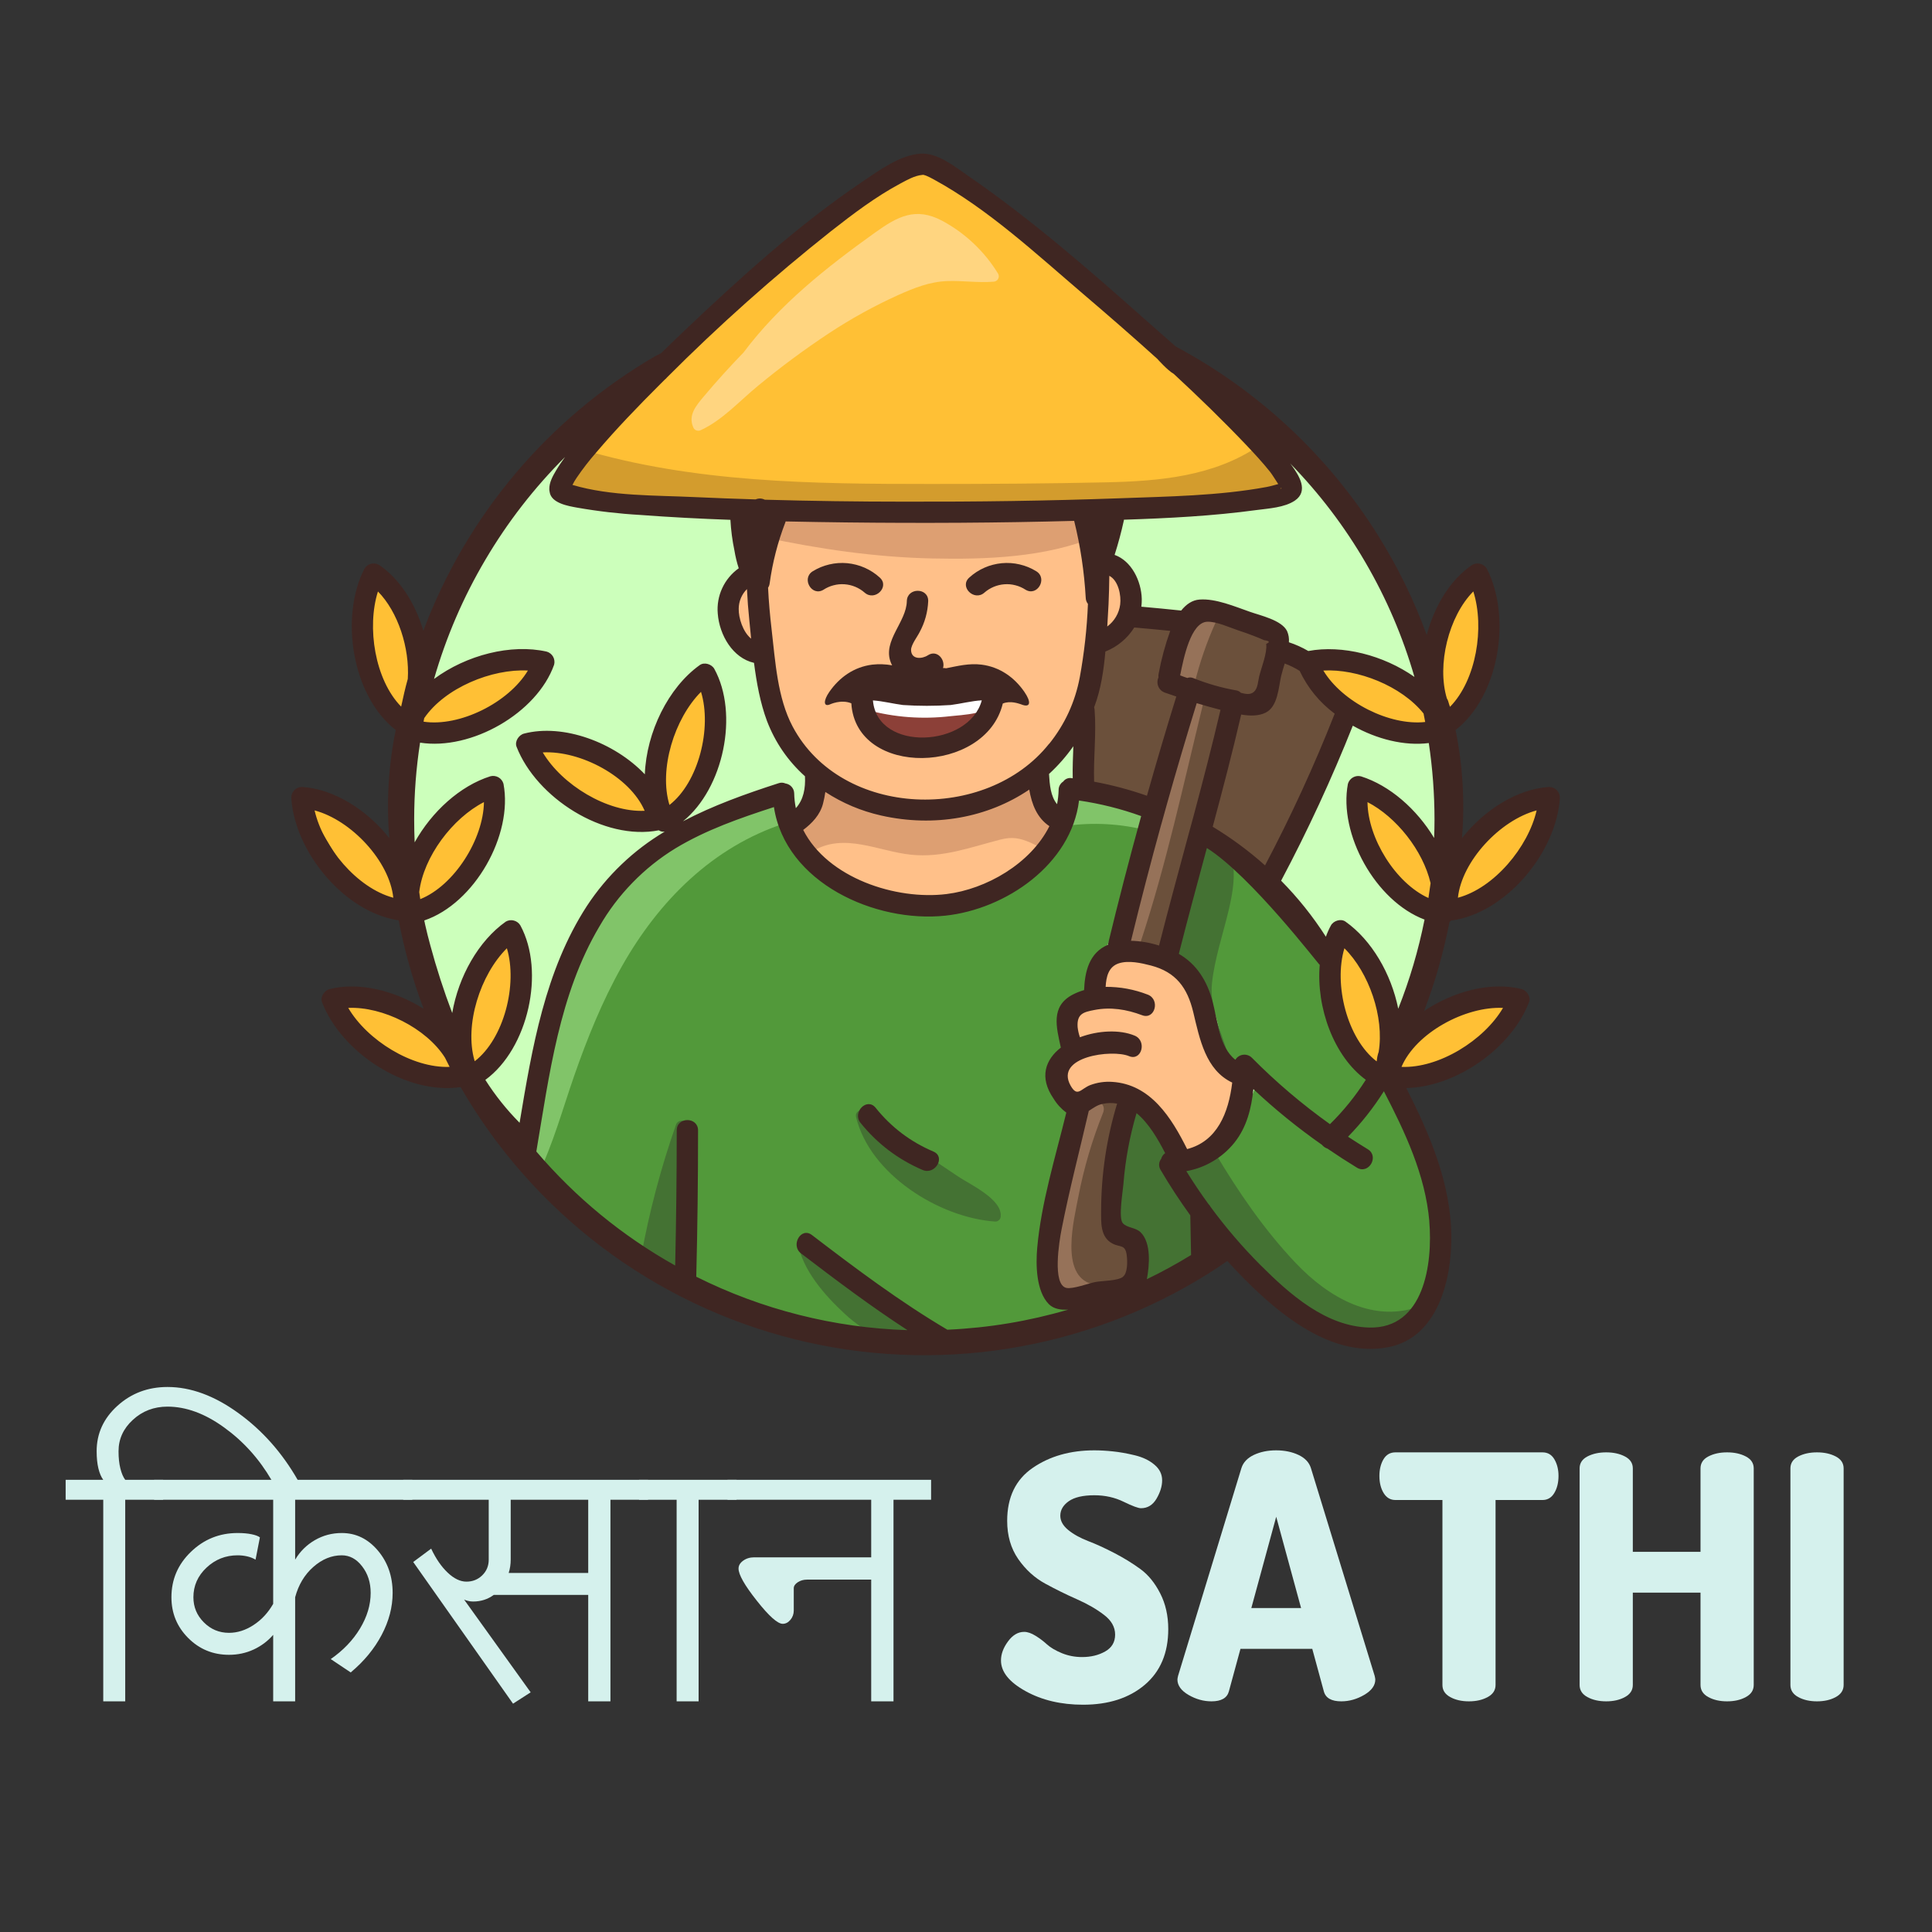 <svg xmlns="http://www.w3.org/2000/svg" xmlns:xlink="http://www.w3.org/1999/xlink" width="500" zoomAndPan="magnify" viewBox="0 0 375 375" height="500" preserveAspectRatio="xMidYMid meet" version="1.0"><rect x="0" y="0" width="375" height="375" fill="#333333" stroke="none"/><defs><g/><clipPath id="6fbcdfe3f8"><path d="M 56.434 29.621 L 302.891 29.621 L 302.891 264 L 56.434 264 Z M 56.434 29.621 " clip-rule="nonzero"/></clipPath></defs><path fill="#ccffbb" d="M 113.738 84.816 C 108.359 88.535 103.574 92.906 99.383 97.926 C 95.191 102.945 91.742 108.438 89.043 114.398 C 84.801 123.801 82.641 134.02 80.965 144.18 C 78.953 156.43 77.605 169.047 80.176 181.191 C 82.105 190.332 86.203 198.887 90.887 206.961 C 95.492 214.875 101.094 222.762 109.34 226.723 C 117.445 230.617 126.895 230.145 135.844 229.262 C 160.023 226.883 184.145 222.105 208.391 223.523 C 213.773 223.84 219.156 224.465 224.535 224.254 C 228.711 223.996 232.859 223.496 236.973 222.742 C 242.848 221.801 248.977 220.762 253.777 217.242 C 256.02 215.598 257.863 213.484 259.688 211.395 C 267.449 202.508 275.465 193.133 278.172 181.645 C 279.332 176.734 279.457 171.648 279.578 166.602 C 279.859 154.906 280.105 142.957 276.594 131.801 C 274.027 123.645 269.871 109.086 265.121 101.977 C 259.992 94.324 253.293 91.199 246.281 85.164 C 232.984 73.77 216.074 71.328 198.598 70.391 C 181.117 69.457 163.691 72.477 146.527 75.902 " fill-opacity="1" fill-rule="nonzero"/><path fill="#ccffbb" d="M 214.934 121.352 C 214.934 121.711 214.883 122.078 214.863 122.441 L 214.84 122.441 Z M 214.934 121.352 " fill-opacity="1" fill-rule="nonzero"/><path fill="#ffc089" d="M 212.004 101.668 C 211.969 101.215 210.883 99.789 210.422 99.633 C 204.23 97.543 197.492 98.184 190.988 98.844 C 184.656 99.484 162.309 100.18 160.508 99.898 C 157.27 99.395 154.133 99.465 150.891 98.957 L 149.035 98.957 C 148.867 103.109 148.703 107.262 148.535 111.414 C 148.434 113.777 148.336 116.145 148.43 118.512 C 148.727 126.562 148.238 134.641 151.77 141.891 C 153 144.406 156.258 147.219 158.414 149.004 C 159.738 150.105 166.273 154.035 167.938 154.848 C 169.832 155.793 172.746 155.551 174.816 155.977 C 175.195 156.102 175.559 156.07 175.91 155.883 C 176.027 155.801 179.34 156.582 180.969 156.508 C 187.07 156.242 192.824 154.684 198.23 151.832 C 199.918 150.984 201.449 149.91 202.816 148.609 C 204.391 147.027 209.883 136.004 210.93 132.238 C 213.672 122.355 212.828 111.887 212.004 101.668 Z M 191.449 139.445 C 190.215 141.457 187.973 142.605 185.758 143.41 C 182.77 144.5 179.688 145.141 176.516 145.336 C 176.551 145.773 175.418 145.172 175.039 144.969 C 171.77 143.246 168.676 142.145 167.223 138.746 C 166.418 136.859 166.57 134.219 168.391 133.293 C 169.16 132.965 169.965 132.824 170.801 132.871 L 186.652 132.539 C 187.949 132.508 189.32 132.504 190.434 133.168 C 192.457 134.379 192.688 137.438 191.449 139.445 Z M 191.449 139.445 " fill-opacity="1" fill-rule="nonzero"/><path fill="#ffc089" d="M 205.043 158.18 C 203.48 155.832 201.965 154.379 201.527 151.414 C 201.398 150.605 200.305 150.469 199.797 150.957 C 195.16 155.395 186.324 156.363 180.223 156.391 C 173.449 156.402 167.012 154.93 160.918 151.973 C 160.941 150.785 159.105 150.324 158.906 151.582 C 158.523 154.066 157.531 156.273 155.926 158.207 C 155.191 159.137 154.383 159.953 154.262 161.195 C 154.012 163.766 157.027 166.523 158.656 168.152 C 163.891 173.383 172.957 174.91 180.059 175.227 C 187.398 175.555 194.75 173.441 199.836 167.926 C 201.012 166.652 202.043 165.254 203.09 163.875 C 203.938 162.758 205.602 161.266 205.602 159.723 C 205.598 159.141 205.414 158.629 205.043 158.18 Z M 205.043 158.18 " fill-opacity="1" fill-rule="nonzero"/><path fill="#52993a" d="M 150.402 155.191 C 145.809 157.207 140.734 158.312 136.141 160.344 C 133.012 161.723 130.348 164.059 127.555 166.035 C 122.848 169.359 118.117 173.008 115.223 177.988 C 107.945 190.523 104.199 205.953 103.418 220.43 C 103.352 221.586 102.914 222.773 103.246 223.875 C 104.176 226.488 105.75 228.621 107.973 230.273 C 111.395 232.875 115.191 236.523 118.527 239.23 C 120.633 241.02 122.867 242.629 125.23 244.062 C 140.035 252.562 156.5 259.82 173.531 260.875 C 185.805 261.637 197.938 258.391 209.809 255.172 C 207.355 253.863 204.711 252.34 203.754 249.734 C 203.348 248.383 203.207 247.008 203.336 245.602 C 203.625 237.098 204.945 228.754 207.301 220.574 C 207.977 218.215 208.738 215.652 207.828 213.371 C 207.195 211.777 205.793 210.508 205.473 208.844 C 204.969 206.227 207.234 203.812 207.266 201.145 C 207.266 199.133 206.059 197.012 207.043 195.266 C 207.773 193.965 209.414 193.527 210.508 192.512 C 211.23 191.742 211.781 190.859 212.156 189.871 C 216.754 179.617 221.199 168.863 222.559 157.707 C 219.133 156.41 214.289 155.066 210.773 154.066 C 210.305 153.871 209.836 153.871 209.367 154.066 C 208.926 154.41 208.68 154.855 208.625 155.41 C 206.082 165.648 196.195 171.293 186.445 175.297 C 182.816 176.805 171.43 175.645 169.574 174.367 C 165.762 171.738 161.34 170.109 157.516 167.504 C 153.691 164.898 150.344 160.852 150.441 156.219 " fill-opacity="1" fill-rule="nonzero"/><path fill="#52993a" d="M 233.738 162.504 C 231.453 168.316 229.547 174.246 228.02 180.301 C 227.707 181.531 227.418 182.816 227.668 184.051 C 228.172 186.531 230.621 188.02 232.32 189.891 C 235.07 192.91 235.938 197.156 237.031 201.105 C 237.441 202.586 237.918 204.125 238.945 205.234 C 239.734 206.023 240.617 206.676 241.602 207.199 C 247.809 210.941 253.516 215.332 258.734 220.363 C 261.199 217.551 263.32 214.496 265.09 211.203 C 265.551 210.492 265.793 209.719 265.816 208.871 C 265.75 207.73 264.887 206.816 264.133 205.953 C 262.363 203.93 260.961 201.68 259.918 199.203 C 258.875 196.727 258.25 194.145 258.039 191.465 C 257.91 189.727 257.957 187.945 257.391 186.289 C 256.809 184.824 255.988 183.504 254.941 182.328 C 248.918 174.859 241.918 168.461 233.934 163.141 " fill-opacity="1" fill-rule="nonzero"/><path fill="#ffc089" d="M 239.07 207.219 C 236.902 204.957 235.297 202.992 234.371 200.234 C 235.059 193 230.16 185.473 222.641 184.406 C 219.629 183.984 216.074 184.809 214.098 187.27 C 212.688 189.035 212.949 191.73 211.43 193.273 C 210.301 194.426 208.598 194.898 207.793 196.395 C 207.094 197.699 207.332 198.91 207.621 200.297 C 207.941 201.805 208.16 202.367 207.684 203.867 C 207.414 204.711 207.035 205.465 206.762 206.293 C 206.449 207.047 206.258 207.836 206.188 208.652 C 206.133 212.711 209.57 212.629 212.586 212.172 C 214.121 211.926 215.652 211.953 217.176 212.262 C 218.703 212.566 220.125 213.133 221.445 213.953 C 224.039 215.57 225.219 218.055 226.973 220.41 C 228.727 222.762 231.438 224.434 234.434 222.984 C 237.918 221.273 240.715 215.891 240.965 212.152 C 241.039 211.23 240.91 210.336 240.578 209.469 C 240.246 208.605 239.742 207.855 239.07 207.219 Z M 239.07 207.219 " fill-opacity="1" fill-rule="nonzero"/><path fill="#6b503b" d="M 211.824 214.621 C 209.777 216.297 209.578 219.277 209.062 221.867 C 208.211 226.176 206.105 230.113 204.5 234.203 C 202.898 238.293 201.789 242.836 203.02 247.051 C 203.621 249.113 204.93 251.137 206.949 251.867 C 208 252.188 209.074 252.305 210.168 252.223 C 212.828 252.164 215.59 251.891 217.844 250.484 C 220.094 249.074 221.641 246.211 220.762 243.703 C 219.949 241.367 217.414 240.062 216.238 237.887 C 215.141 235.848 215.391 233.359 215.762 231.09 C 216.559 226.176 217.777 221.375 219.418 216.676 C 219.656 215.98 219.918 215.223 219.672 214.527 C 219.309 213.457 218.016 213.07 216.895 212.934 C 215.219 212.723 213.543 212.723 211.867 212.934 " fill-opacity="1" fill-rule="nonzero"/><path fill="#6b503b" d="M 226.184 185.34 C 231.363 171.18 235.508 156.727 238.613 141.973 C 238.867 140.75 239.117 139.457 238.688 138.285 C 237.961 136.273 235.629 135.426 233.574 134.832 C 233.016 134.594 232.449 134.578 231.879 134.789 C 231.516 135.023 231.242 135.336 231.059 135.727 C 226.828 143.074 224.746 151.43 222.719 159.664 L 218.516 176.727 C 217.973 178.93 217.652 181.758 219.523 183.008 C 221.156 184.102 223.605 183.285 225.137 184.52 " fill-opacity="1" fill-rule="nonzero"/><path fill="#6b503b" d="M 232.395 120.934 L 229.16 127.887 C 228.824 128.609 227.148 131.305 227.613 131.945 C 227.789 132.188 229.77 132.891 230.023 133.043 C 233.488 135.008 236.785 134.324 240.539 135.645 C 242.086 136.18 244.102 136.539 245.102 135.242 C 245.414 134.762 245.617 134.242 245.715 133.676 C 246.363 130.992 246.996 128.301 247.613 125.602 C 247.824 124.984 247.836 124.359 247.648 123.734 C 247.395 123.258 247.035 122.879 246.574 122.602 C 244.723 121.301 242.719 120.301 240.562 119.605 C 238.41 118.914 236.203 118.555 233.938 118.527 " fill-opacity="1" fill-rule="nonzero"/><path fill="#ffc035" d="M 100.543 128.062 C 95.562 128.062 90.438 131.004 85.898 132.781 C 84.32 133.398 82.285 133.891 80.816 134.898 C 81.148 130.746 81.215 126.57 80.391 122.48 C 79.609 118.633 77.938 113.281 73.801 111.918 C 73.668 111.883 73.535 111.871 73.398 111.887 C 73.262 111.906 73.137 111.949 73.016 112.016 C 72.898 112.086 72.797 112.172 72.711 112.281 C 72.629 112.391 72.566 112.508 72.531 112.641 C 71.184 120.977 69.941 131.016 76.445 137.66 C 77.027 138.25 77.652 138.789 78.324 139.27 C 78.324 139.344 78.324 139.418 78.324 139.488 C 78.219 140.449 79.285 140.703 79.93 140.266 C 81.195 140.93 82.531 141.41 83.934 141.707 C 85.332 142.004 86.746 142.109 88.176 142.02 C 89.605 141.934 90.996 141.652 92.348 141.184 C 93.703 140.715 94.965 140.074 96.145 139.262 C 97.812 138.078 99.391 136.785 100.875 135.375 C 102.02 134.328 104.285 132.594 104.684 130.949 C 105.285 128.488 102.43 128.055 100.543 128.062 Z M 100.543 128.062 " fill-opacity="1" fill-rule="nonzero"/><path fill="#ffc035" d="M 96.238 155.797 C 95.863 151.27 90.93 154.895 89.047 156.301 C 84.746 159.555 81.441 163.625 79.141 168.504 C 77.906 167.449 76.512 166.68 75.301 165.52 C 73.793 164.062 72.758 162.176 71.16 160.758 C 68.242 158.168 64.496 156.758 60.906 155.395 C 60.051 155.066 59.273 156.188 59.734 156.902 C 64.379 164.223 69.41 176.344 79.633 176.316 C 79.859 176.328 80.062 176.262 80.246 176.121 C 80.426 175.984 80.543 175.801 80.59 175.578 C 88.844 173.203 96.98 164.863 96.238 155.797 Z M 96.238 155.797 " fill-opacity="1" fill-rule="nonzero"/><path fill="#ffc035" d="M 97.578 181.992 C 96.527 182.602 95.414 184.59 94.773 185.543 C 93.488 187.461 92.375 189.473 91.438 191.582 C 89.961 194.926 88.957 198.41 88.422 202.027 C 85.824 199.449 82.891 197.352 79.609 195.734 C 76.332 194.117 72.883 193.062 69.258 192.574 C 69.09 192.555 68.926 192.57 68.766 192.625 C 68.602 192.68 68.461 192.762 68.336 192.879 C 68.211 192.992 68.117 193.129 68.051 193.285 C 67.984 193.441 67.953 193.605 67.957 193.773 C 67.223 193.188 65.867 193.723 66.293 194.781 C 69.309 202.098 75.637 207.414 83.586 208.418 C 87.027 208.867 91.754 208.742 94.711 206.668 C 97.672 204.598 99.32 200.371 100.359 197.109 C 101.055 194.918 103.629 178.484 97.578 181.992 Z M 97.578 181.992 " fill-opacity="1" fill-rule="nonzero"/><path fill="#ffc035" d="M 137.477 131.887 C 137.328 131.645 137.117 131.484 136.844 131.414 C 136.57 131.344 136.309 131.375 136.062 131.512 C 133.207 133.32 131.945 136.18 131.086 139.359 C 129.801 144.148 128.75 149.023 127.625 153.863 C 124.477 151.461 122.211 147.887 118.469 146.32 C 114.043 144.473 108.246 144.703 103.547 144.195 C 102.594 144.094 102.27 145.363 102.812 145.965 C 106.418 149.941 109.805 154.645 114.91 156.738 C 119.578 158.652 124.703 158.473 129.574 157.527 C 129.75 157.527 129.918 157.484 130.074 157.398 C 134.457 154.988 137.109 150.789 138.281 146.008 C 139.348 141.711 140.352 135.668 137.477 131.887 Z M 137.477 131.887 " fill-opacity="1" fill-rule="nonzero"/><path fill="#ffc035" d="M 293.016 195.34 C 291.051 192 284.953 194.332 282.395 195.277 C 278.148 196.824 274.328 199.086 270.93 202.062 C 270.898 199.988 270.633 197.945 270.141 195.934 C 269.648 193.922 268.941 191.988 268.016 190.133 C 267.09 188.281 265.969 186.555 264.656 184.953 C 263.344 183.352 261.867 181.914 260.23 180.645 C 259.703 180.238 258.617 180.23 258.496 181.102 C 257.086 191.352 259.453 202.031 268.457 208.086 C 268.66 208.238 268.883 208.293 269.129 208.25 C 269.379 208.211 269.57 208.086 269.715 207.883 C 269.914 208.176 270.188 208.301 270.539 208.258 C 276.211 207.898 281.52 206.324 286.473 203.535 C 288.75 202.246 295.129 198.945 293.016 195.34 Z M 293.016 195.34 " fill-opacity="1" fill-rule="nonzero"/><path fill="#ffc035" d="M 301.582 156.176 C 301.574 155.891 301.469 155.648 301.27 155.449 C 301.07 155.25 300.828 155.145 300.547 155.137 C 296.438 154.633 291.398 159.359 288.344 161.633 C 284.957 164.074 282.02 166.973 279.527 170.324 C 277.477 165.59 274.59 161.43 270.871 157.855 C 269.008 156.078 262.828 150.133 261.922 155.691 C 261.098 160.754 264.547 166.367 267.449 170.156 C 270.836 174.582 275.027 177.418 280.68 175.977 C 280.945 176.227 281.254 176.305 281.605 176.211 C 286.707 175.035 291.73 173.645 295.418 169.672 C 298.762 166.102 301.812 161.238 301.582 156.176 Z M 301.582 156.176 " fill-opacity="1" fill-rule="nonzero"/><path fill="#ffc035" d="M 288.152 115.742 C 285.805 111.32 282.348 116.133 281.016 118.723 C 279.875 120.957 279.176 123.324 278.926 125.824 C 278.613 128.906 279.297 131.965 278.852 135 C 277.223 133.781 275.492 132.73 273.66 131.848 C 271.828 130.965 269.926 130.27 267.957 129.758 C 265.992 129.246 263.992 128.93 261.961 128.805 C 259.934 128.684 257.91 128.762 255.895 129.031 C 255.223 129.121 254.469 129.883 255 130.594 C 256.27 132.293 257.715 133.824 259.348 135.184 C 260.977 136.543 262.742 137.691 264.645 138.633 C 266.547 139.574 268.531 140.277 270.602 140.746 C 272.668 141.215 274.766 141.434 276.887 141.402 C 277.23 141.66 277.59 141.684 277.965 141.48 L 278.219 141.348 L 278.445 141.348 C 278.863 141.332 279.156 141.129 279.324 140.746 C 281.23 139.633 282.918 138.254 284.387 136.602 C 285.855 134.953 287.031 133.117 287.918 131.09 C 289.82 126.645 290.5 120.168 288.152 115.742 Z M 288.152 115.742 " fill-opacity="1" fill-rule="nonzero"/><path fill="#ffc035" d="M 249.23 94.031 C 244.207 83.387 235.352 75.594 226.523 68.117 C 221.742 64.094 217.078 59.965 212.582 55.602 C 208.082 51.238 202.984 47.688 197.656 44.25 L 188.707 38.492 C 185.973 36.73 182.883 33.93 179.742 33.008 C 177.707 32.414 175.969 33.449 174.215 34.406 C 171.277 36.02 168.402 37.758 165.59 39.574 C 154.676 46.598 144.793 54.863 135.941 64.359 C 130.789 69.895 126.484 76.516 120.551 81.266 C 116.707 84.336 112.008 86.832 110.277 91.582 C 109.688 91.48 109.07 91.797 109.172 92.547 C 109.707 96.613 116.562 96.574 119.609 97.035 C 125.234 97.793 130.883 98.137 136.559 98.07 C 149.121 98.07 161.629 97.367 174.215 98.207 C 186.797 99.047 199.391 100.574 212.035 100.531 C 217.723 100.547 223.383 100.152 229.016 99.34 C 235.422 98.383 241.805 95.648 248.293 95.594 C 248.699 95.602 249.004 95.434 249.215 95.086 C 249.426 94.738 249.43 94.387 249.23 94.031 Z M 249.23 94.031 " fill-opacity="1" fill-rule="nonzero"/><path fill="#6b503b" d="M 231.176 121.918 C 228.781 120.828 226.289 120.047 223.699 119.578 C 221.109 119.105 218.504 118.965 215.879 119.148 C 215.203 119.137 214.574 119.305 213.992 119.648 C 213.148 120.262 212.965 121.426 212.848 122.469 C 212.18 128.379 211.52 134.289 210.879 140.195 C 210.426 144.293 208.633 150.184 211.676 152.953 C 213.387 154.508 217.336 153.926 219.566 154.543 C 223.797 155.723 227.832 157.387 231.664 159.527 C 235.5 161.668 239.031 164.23 242.258 167.219 C 243.293 168.176 244.719 169.258 245.977 168.602 C 246.48 168.273 246.871 167.844 247.145 167.309 C 252.082 159.34 256.027 150.91 258.98 142.012 C 259.355 141.125 259.523 140.199 259.484 139.234 C 259.355 138.133 258.703 137.176 258.07 136.273 C 254.508 131.188 249.836 125.52 243.645 125.887 " fill-opacity="1" fill-rule="nonzero"/><path fill="#52993a" d="M 244.066 209.828 C 243.574 211.41 242.945 212.934 242.176 214.402 C 241.402 215.867 240.504 217.25 239.477 218.547 C 238.449 219.848 237.312 221.039 236.066 222.129 C 234.816 223.219 233.48 224.18 232.055 225.023 C 231.023 225.625 229.855 226.281 229.543 227.426 C 229.23 228.574 229.961 229.852 230.68 230.879 C 234.664 236.562 238.793 242.191 243.742 247.043 C 248.695 251.891 254.578 255.965 261.207 258.02 C 263.68 258.789 266.312 259.273 268.855 258.777 C 273.785 257.816 277.43 253.246 278.633 248.371 C 279.84 243.496 279.035 238.34 277.852 233.453 C 275.895 225.371 272.969 217.656 269.078 210.312 L 264.75 215.086 C 262.836 217.203 260.281 219.52 257.535 218.762 C 256.762 218.512 256.047 218.141 255.391 217.66 L 245.105 210.93 " fill-opacity="1" fill-rule="nonzero"/><path fill="#8c4038" d="M 168.93 132.75 C 168.801 136.594 168.078 140.594 171.238 142.777 C 174.398 144.961 181.344 145.25 184.887 143.781 C 185.773 143.402 186.598 142.918 187.363 142.332 C 188.129 141.746 188.809 141.074 189.41 140.32 C 190.008 139.566 190.508 138.75 190.906 137.871 C 191.309 136.992 191.594 136.078 191.766 135.129 C 187.934 134.738 184.062 135.184 180.207 135.262 C 176.355 135.336 172.359 135.004 168.945 133.207 " fill-opacity="1" fill-rule="nonzero"/><path fill="#ffffff" d="M 193.012 135.715 C 192.691 132.797 185.348 132.648 183.637 132.422 C 177.945 131.66 172.324 131.363 166.684 132.629 C 165.383 132.922 165.938 134.918 167.234 134.641 L 167.469 134.59 L 168.176 135.918 C 167.496 136.328 167.395 137.566 168.383 137.828 C 173.668 139.246 179.027 139.645 184.465 139.012 C 186.195 138.793 193.328 138.59 193.012 135.715 Z M 193.012 135.715 " fill-opacity="1" fill-rule="nonzero"/><path fill="#ffc089" d="M 214.727 109.496 C 213.652 109.426 213.449 110.762 214.105 111.328 L 213.957 111.508 C 213.828 111.398 213.68 111.328 213.512 111.297 C 213.344 111.262 213.18 111.27 213.016 111.32 C 212.852 111.371 212.711 111.457 212.594 111.582 C 212.473 111.703 212.391 111.848 212.344 112.012 C 211.914 113.797 211.691 115.605 211.684 117.441 C 211.684 118.836 211.684 121.621 212.414 122.863 C 213.395 124.52 215.203 123.418 216.371 122.363 C 219.473 119.5 220.523 109.879 214.727 109.496 Z M 214.727 109.496 " fill-opacity="1" fill-rule="nonzero"/><path fill="#ffc089" d="M 148.57 114.344 C 148.543 114.168 148.48 114.012 148.383 113.863 C 148.289 113.719 148.164 113.602 148.012 113.512 C 147.863 113.426 147.703 113.371 147.527 113.355 C 147.355 113.34 147.184 113.359 147.02 113.422 L 146.992 113.371 C 147.938 112.777 147.395 111.059 146.219 111.48 C 143.641 112.406 142.387 114.609 141.633 117.145 C 140.695 120.32 141.633 122.941 143.98 125.254 C 145.695 126.949 147.141 126.844 148.23 124.656 C 149.844 121.41 148.977 117.734 148.57 114.344 Z M 148.57 114.344 " fill-opacity="1" fill-rule="nonzero"/><path fill="#967259" d="M 210.098 214.93 C 207.152 222.312 205.223 229.953 204.309 237.852 C 203.621 243.828 203.879 251.434 210.914 253.25 C 213.496 253.918 214.602 249.918 212.02 249.254 C 205.637 247.605 208.477 236.68 209.32 232.215 C 210.395 226.668 211.984 221.273 214.09 216.031 C 215.094 213.551 211.074 212.477 210.098 214.93 Z M 210.098 214.93 " fill-opacity="1" fill-rule="nonzero"/><path fill="#967259" d="M 221.43 182.73 C 226.367 167.801 229.668 152.379 233.402 137.098 C 234.031 134.508 230.039 133.402 229.406 135.996 C 225.672 151.277 222.371 166.684 217.441 181.629 C 216.602 184.172 220.598 185.258 221.43 182.73 Z M 221.43 182.73 " fill-opacity="1" fill-rule="nonzero"/><path fill="#967259" d="M 232.426 118.602 C 230.508 122.789 228.988 127.117 227.863 131.582 C 227.219 134.176 231.211 135.281 231.859 132.684 C 232.871 128.559 234.254 124.562 236.004 120.695 C 237.102 118.285 233.531 116.168 232.426 118.602 Z M 232.426 118.602 " fill-opacity="1" fill-rule="nonzero"/><path fill="#447233" d="M 134.203 246.051 L 134.203 236.059 C 134.203 230.125 134.508 224.102 133.238 218.262 C 133.004 217.195 131.555 217.363 131.227 218.262 C 128.27 226.68 126 235.281 124.41 244.062 C 124.195 245.266 125.859 245.828 126.316 244.895 L 131.668 248.164 C 131.59 248.254 131.527 248.355 131.492 248.469 C 131.453 248.586 131.441 248.703 131.453 248.82 C 131.465 248.941 131.504 249.055 131.562 249.16 C 131.625 249.262 131.703 249.352 131.801 249.422 L 132.105 249.672 C 132.273 249.836 132.477 249.93 132.707 249.961 C 132.941 249.992 133.156 249.949 133.363 249.836 C 134.664 248.957 134.203 247.484 134.203 246.051 Z M 134.203 246.051 " fill-opacity="1" fill-rule="nonzero"/><path fill="#447233" d="M 276.09 253.332 C 266.801 257.129 257.809 251.82 251.469 245.121 C 245.398 238.723 240.316 231.285 235.82 223.719 C 235.668 223.477 235.457 223.32 235.184 223.25 C 234.91 223.18 234.648 223.211 234.402 223.348 C 232.527 224.137 230.746 225.102 229.066 226.246 C 228.832 226.398 228.688 226.609 228.625 226.883 C 228.559 227.152 228.598 227.406 228.738 227.648 C 228.738 227.91 228.832 228.133 229.016 228.316 C 236.457 236.418 241.684 246.633 250.625 253.32 C 258.277 259.055 269.078 261.371 277.09 255.062 C 277.895 254.438 277.027 252.941 276.09 253.332 Z M 276.09 253.332 " fill-opacity="1" fill-rule="nonzero"/><path fill="#447233" d="M 235.246 190.812 C 235.75 186.129 237.352 181.41 238.445 176.832 C 239.703 171.605 241.117 163.352 233.984 161.832 C 233.711 161.77 233.449 161.805 233.207 161.945 C 232.961 162.086 232.797 162.289 232.715 162.559 C 230.312 168.594 227.965 174.723 225.988 180.926 C 225.406 182.766 225.207 183.977 226.254 185.656 C 227.664 187.898 229.68 189.906 231.348 191.957 C 231.473 192.137 231.641 192.246 231.852 192.293 C 232.062 192.336 232.262 192.301 232.445 192.191 L 233.16 194.043 C 233.16 194.199 233.207 194.352 233.23 194.504 C 233.859 198.172 235.316 201.801 236.406 205.348 C 236.797 206.617 238.797 206.074 238.418 204.797 C 237.051 200.371 234.734 195.434 235.246 190.812 Z M 235.246 190.812 " fill-opacity="1" fill-rule="nonzero"/><path fill="#447233" d="M 234.578 238.605 C 233.406 234.641 230.207 231.648 229.051 227.699 C 228.043 224.223 228.859 220.75 226.422 217.793 C 226.344 217.688 226.25 217.605 226.137 217.547 C 226.023 217.484 225.902 217.449 225.777 217.441 C 225.648 217.438 225.523 217.457 225.406 217.504 C 225.285 217.551 225.184 217.621 225.094 217.719 C 224.559 216.43 223.789 215.297 222.789 214.324 C 222.582 214.078 222.316 213.973 221.992 214.016 C 221.914 213.852 221.793 213.73 221.629 213.648 C 221.469 213.566 221.297 213.539 221.121 213.57 C 219.332 213.758 218.352 214.73 218 216.539 C 217.359 219.828 217.402 223.258 216.734 226.578 C 216.035 230.043 214.219 238.609 218.605 240.727 C 218.738 240.793 218.879 240.84 219.02 240.879 C 219.758 243.582 221.496 245.949 220.527 248.895 C 220.504 248.98 220.492 249.07 220.492 249.164 C 220.492 249.254 220.504 249.344 220.527 249.43 C 220.551 249.52 220.586 249.602 220.633 249.68 C 220.68 249.762 220.734 249.832 220.797 249.895 C 220.863 249.961 220.934 250.016 221.012 250.062 C 221.09 250.109 221.172 250.145 221.262 250.168 C 221.348 250.191 221.438 250.203 221.531 250.203 C 221.621 250.203 221.711 250.195 221.797 250.172 C 225.426 249.164 230.367 248.031 233.426 245.703 C 235.523 244.09 235.25 240.895 234.578 238.605 Z M 234.578 238.605 " fill-opacity="1" fill-rule="nonzero"/><path fill="#447233" d="M 185.906 228.316 C 180.883 224.938 175.855 221.68 171.332 217.637 C 171.215 217.531 171.078 217.457 170.926 217.41 C 170.773 217.367 170.621 217.355 170.461 217.379 C 170.305 217.402 170.16 217.461 170.031 217.551 C 169.898 217.637 169.793 217.75 169.711 217.887 L 168.426 217.195 C 168.328 216.875 168.242 216.559 168.168 216.238 C 167.855 214.941 165.855 215.488 166.156 216.793 C 168.824 227.949 182.344 236.387 193.203 237.105 C 193.488 237.102 193.73 236.996 193.93 236.797 C 194.129 236.598 194.234 236.355 194.238 236.07 C 194.52 232.734 188.203 229.867 185.906 228.316 Z M 185.906 228.316 " fill-opacity="1" fill-rule="nonzero"/><path fill="#447233" d="M 179.496 259.875 C 178.453 256.219 174.785 254.074 171.883 251.938 C 167.637 248.816 163.309 245.855 159.57 242.105 C 159.461 241.996 159.332 241.918 159.188 241.863 C 159.039 241.812 158.891 241.797 158.738 241.816 C 158.582 241.832 158.441 241.887 158.312 241.969 C 158.184 242.051 158.078 242.16 157.996 242.293 L 157.098 241.711 C 157.008 241.352 156.93 240.996 156.871 240.633 C 156.66 239.32 154.664 239.879 154.859 241.18 C 155.711 246.508 160.141 251.484 163.988 255.035 C 168.008 258.77 172.91 261.207 178.48 261.188 C 178.641 261.191 178.797 261.152 178.941 261.082 C 179.09 261.012 179.211 260.91 179.312 260.781 C 179.41 260.652 179.477 260.512 179.508 260.352 C 179.539 260.191 179.535 260.031 179.496 259.875 Z M 179.496 259.875 " fill-opacity="1" fill-rule="nonzero"/><path fill="#dd9f72" d="M 201.887 151.238 C 201.887 151.148 201.875 151.059 201.848 150.973 C 201.824 150.883 201.789 150.801 201.742 150.723 C 201.699 150.645 201.645 150.574 201.578 150.512 C 201.512 150.445 201.441 150.391 201.363 150.348 C 201.285 150.301 201.203 150.27 201.113 150.246 C 201.027 150.223 200.938 150.211 200.848 150.211 C 200.754 150.211 200.668 150.223 200.578 150.246 C 200.492 150.27 200.41 150.305 200.328 150.348 C 198.215 151.645 195.996 152.723 193.676 153.582 C 191.352 154.441 188.965 155.07 186.52 155.461 C 184.07 155.855 181.609 156.004 179.133 155.914 C 176.656 155.824 174.211 155.496 171.801 154.926 C 169.277 154.332 166.848 153.473 164.508 152.352 C 163.395 151.812 162.133 150.801 160.848 150.84 C 159.559 150.883 159.305 151.465 158.762 152.598 C 157.324 155.57 155.984 157.629 153 159.297 C 152.758 159.445 152.602 159.656 152.527 159.93 C 152.457 160.203 152.488 160.465 152.629 160.711 C 153.457 162.262 154.293 163.809 155.141 165.355 C 155.34 165.711 155.641 165.883 156.051 165.875 C 156.457 165.863 156.75 165.672 156.926 165.305 C 157.219 165.418 157.5 165.383 157.762 165.211 C 163.836 161.535 170.469 165.234 176.816 165.898 C 182.941 166.543 188.34 164.461 194.164 162.965 C 196.461 162.379 197.898 162.645 200.039 163.562 C 200.906 163.941 202.211 164.777 203.18 164.668 C 204.25 164.539 204.809 163.953 205.258 162.891 C 207.074 158.57 201.773 155.309 201.887 151.238 Z M 201.887 151.238 " fill-opacity="1" fill-rule="nonzero"/><path fill="#dd9f72" d="M 213.297 102.641 C 211.617 99.527 208.352 98.715 205.035 98.52 C 198.836 98.156 192.5 98.586 186.301 98.641 L 147.688 98.988 C 146.359 98.988 146.352 101.07 147.688 101.062 L 147.93 101.062 L 148.207 102.262 C 147.293 102.508 147.043 104.008 148.16 104.25 C 158.922 106.555 169.852 108.16 180.867 108.395 C 191.32 108.621 202.898 108.234 212.676 104.164 C 212.828 104.117 212.965 104.043 213.082 103.934 C 213.203 103.828 213.289 103.699 213.352 103.551 C 213.41 103.402 213.438 103.25 213.426 103.09 C 213.418 102.93 213.371 102.781 213.297 102.641 Z M 213.297 102.641 " fill-opacity="1" fill-rule="nonzero"/><path fill="#d39c2d" d="M 246.562 86.48 C 246.387 86.332 246.188 86.25 245.957 86.234 C 245.73 86.215 245.516 86.266 245.32 86.387 C 245.004 86.234 244.703 86.266 244.422 86.48 C 235.648 92.488 225.008 93.395 214.668 93.621 C 203.328 93.871 191.984 93.941 180.645 93.938 C 157.836 93.938 134.629 93.715 112.594 87.125 C 112.367 87.066 112.145 87.082 111.93 87.168 C 111.715 87.258 111.547 87.402 111.426 87.602 C 110.008 89.895 109.301 92.391 109.305 95.09 C 109.305 95.324 109.375 95.535 109.516 95.723 C 109.656 95.906 109.84 96.031 110.066 96.094 C 137.754 99.883 165.707 100.586 193.617 100.574 C 207.41 100.574 221.473 101.141 235.207 99.652 C 238.156 99.348 241.082 98.887 243.984 98.273 C 245.91 97.852 248.234 97.422 249.617 95.855 C 252.574 92.512 249.191 88.633 246.562 86.48 Z M 246.562 86.48 " fill-opacity="1" fill-rule="nonzero"/><path fill="#81c469" d="M 151.781 157.82 C 151.645 157.859 151.516 157.91 151.379 157.953 L 150.711 157.102 C 150.887 156.938 150.996 156.738 151.043 156.504 C 151.086 156.27 151.055 156.043 150.945 155.828 C 150.84 155.613 150.676 155.457 150.461 155.352 C 150.246 155.246 150.02 155.215 149.785 155.262 C 135.117 158.434 120.691 166.477 113.102 179.766 C 109.305 186.441 106.793 193.902 104.488 201.207 C 101.805 209.703 101.973 218.859 102.438 227.68 C 102.488 228.625 103.883 229.188 104.367 228.18 C 107.383 221.988 109.18 215.332 111.438 208.848 C 113.984 201.543 116.883 194.34 120.688 187.594 C 127.844 174.91 138.277 164.383 152.348 159.797 C 153.59 159.402 153.051 157.402 151.781 157.82 Z M 151.781 157.82 " fill-opacity="1" fill-rule="nonzero"/><path fill="#81c469" d="M 224.332 159.535 C 223.324 154.629 219.531 154.125 215.211 153.355 C 213.516 153.059 210.129 152.012 208.492 152.914 C 206.984 153.742 206.52 156.211 205.918 157.672 C 205.859 157.801 205.832 157.934 205.84 158.07 C 205.844 158.211 205.883 158.34 205.953 158.461 C 206.023 158.582 206.117 158.68 206.234 158.754 C 206.352 158.828 206.477 158.875 206.617 158.887 C 206.387 159.523 206.684 160.324 207.527 160.223 C 213.125 159.543 218.637 159.988 224.055 161.562 C 224.852 161.793 224.48 160.289 224.332 159.535 Z M 224.332 159.535 " fill-opacity="1" fill-rule="nonzero"/><path fill="#ffd580" d="M 193.73 53.117 C 192.402 50.945 190.816 48.988 188.965 47.242 C 187.113 45.496 185.07 44.023 182.828 42.824 C 177.711 40.148 174.258 41.988 169.836 45.152 C 160.43 51.887 151.309 59.098 144.328 68.406 C 141.668 71.156 139.086 73.996 136.629 76.926 C 135.172 78.664 133.547 80.516 134.527 82.863 C 134.574 83.016 134.652 83.148 134.758 83.266 C 134.863 83.383 134.988 83.469 135.137 83.531 C 135.281 83.59 135.434 83.613 135.59 83.605 C 135.75 83.598 135.898 83.559 136.035 83.484 C 140.23 81.562 143.617 77.758 147.16 74.859 C 151.543 71.238 156.102 67.859 160.84 64.723 C 165.141 61.883 169.641 59.398 174.332 57.273 C 177.438 55.887 180.426 54.68 183.883 54.555 C 186.871 54.449 189.82 54.922 192.82 54.676 C 192.914 54.676 193.004 54.664 193.09 54.641 C 193.18 54.617 193.262 54.582 193.34 54.535 C 193.422 54.492 193.492 54.438 193.559 54.371 C 193.621 54.309 193.676 54.234 193.723 54.156 C 193.77 54.078 193.805 53.996 193.828 53.906 C 193.852 53.82 193.863 53.73 193.867 53.637 C 193.867 53.547 193.855 53.457 193.832 53.367 C 193.809 53.281 193.777 53.195 193.73 53.117 Z M 193.73 53.117 " fill-opacity="1" fill-rule="nonzero"/><g clip-path="url(#6fbcdfe3f8)"><path fill="#3f2622" d="M 295.348 191.984 C 289.418 190.477 282.133 192.395 276.414 196.238 C 278.555 190.629 280.195 184.871 281.34 178.973 C 281.441 178.891 281.531 178.797 281.613 178.691 C 292.355 177.289 302.148 165.367 302.777 154.82 C 302.773 154.547 302.719 154.281 302.613 154.031 C 302.508 153.777 302.359 153.555 302.164 153.359 C 301.973 153.164 301.75 153.016 301.496 152.91 C 301.242 152.805 300.98 152.75 300.707 152.746 C 294.531 153.109 288.062 157.215 283.766 162.684 C 284.344 155.629 283.93 148.637 282.523 141.699 C 291.066 135.016 293.398 119.75 288.594 110.395 C 288.453 110.156 288.277 109.957 288.059 109.789 C 287.84 109.625 287.598 109.508 287.332 109.438 C 287.066 109.367 286.797 109.352 286.527 109.387 C 286.254 109.422 286 109.508 285.762 109.645 C 281.508 112.492 278.402 117.652 276.93 123.25 C 274.453 116.473 271.301 110.023 267.469 103.906 C 265.062 100.066 262.418 96.395 259.535 92.895 C 256.648 89.398 253.551 86.102 250.238 83.008 C 246.922 79.914 243.422 77.051 239.738 74.414 C 236.051 71.777 232.207 69.395 228.211 67.258 C 226.242 65.543 224.285 63.816 222.375 62.117 C 211.352 52.316 200.07 42.496 187.891 34.113 C 185.309 32.34 181.977 29.605 178.656 29.824 C 174.637 30.102 170.543 33.133 167.324 35.309 C 154.895 43.703 143.598 53.98 132.742 64.285 C 130.918 66.016 130.125 66.801 128.332 68.535 L 127.102 69.176 C 121.973 72.164 117.141 75.566 112.598 79.387 C 108.051 83.207 103.867 87.383 100.039 91.922 C 96.211 96.457 92.797 101.289 89.797 106.41 C 86.797 111.535 84.254 116.875 82.168 122.438 C 80.625 117.156 77.617 112.375 73.57 109.645 C 73.332 109.508 73.078 109.422 72.805 109.387 C 72.531 109.352 72.262 109.367 71.996 109.438 C 71.734 109.508 71.488 109.625 71.27 109.789 C 71.051 109.957 70.871 110.156 70.73 110.395 C 65.938 119.75 68.285 135.016 76.809 141.699 C 75.398 148.637 74.984 155.629 75.566 162.684 C 71.27 157.215 64.801 153.125 58.625 152.746 C 58.352 152.746 58.086 152.797 57.828 152.902 C 57.574 153.008 57.348 153.156 57.152 153.352 C 56.957 153.547 56.805 153.77 56.699 154.023 C 56.594 154.281 56.539 154.543 56.539 154.82 C 57.156 165.266 66.762 177.043 77.379 178.637 C 78.508 184.492 80.121 190.211 82.219 195.793 C 76.621 192.27 69.656 190.539 63.969 191.984 C 62.961 192.234 62.121 193.492 62.516 194.535 C 66.238 204.266 78.828 212.574 89.406 211.004 C 90.273 212.512 91.18 213.996 92.121 215.457 C 93.066 216.918 94.043 218.355 95.059 219.766 C 96.074 221.18 97.121 222.562 98.207 223.922 C 99.289 225.281 100.406 226.613 101.559 227.918 C 102.711 229.219 103.891 230.492 105.105 231.738 C 106.32 232.98 107.566 234.195 108.844 235.375 C 110.117 236.555 111.422 237.703 112.754 238.82 C 114.086 239.938 115.445 241.02 116.836 242.066 C 118.223 243.113 119.633 244.125 121.07 245.102 C 122.508 246.078 123.973 247.02 125.457 247.922 C 126.941 248.824 128.445 249.691 129.977 250.516 C 131.504 251.344 133.051 252.133 134.621 252.883 C 136.188 253.633 137.773 254.344 139.375 255.012 C 140.98 255.684 142.598 256.312 144.234 256.902 C 145.867 257.492 147.516 258.039 149.18 258.543 C 150.84 259.051 152.516 259.516 154.199 259.938 C 155.887 260.359 157.582 260.738 159.285 261.074 C 160.992 261.41 162.703 261.707 164.422 261.957 C 166.141 262.207 167.867 262.414 169.594 262.578 C 171.324 262.742 173.059 262.863 174.793 262.941 C 176.531 263.02 178.266 263.055 180.004 263.043 C 181.742 263.035 183.477 262.98 185.211 262.883 C 186.945 262.785 188.676 262.645 190.406 262.461 C 192.133 262.277 193.855 262.051 195.57 261.781 C 197.289 261.508 198.996 261.195 200.695 260.84 C 202.398 260.484 204.09 260.086 205.77 259.645 C 207.449 259.203 209.117 258.719 210.773 258.195 C 212.43 257.672 214.074 257.105 215.703 256.496 C 217.328 255.891 218.941 255.242 220.539 254.555 C 222.133 253.863 223.711 253.137 225.27 252.371 C 226.828 251.602 228.367 250.797 229.887 249.949 C 231.406 249.105 232.902 248.223 234.375 247.305 C 235.672 246.488 236.961 245.633 238.227 244.754 C 240.277 247.035 242.434 249.219 244.695 251.293 C 251.297 257.332 260.051 263.312 269.477 261.484 C 279.051 259.629 281.762 248.441 281.703 240.02 C 281.633 229.734 277.535 220.211 272.957 211.188 C 282.789 210.98 293.426 203.32 296.785 194.516 C 297.188 193.504 296.355 192.234 295.348 191.984 Z M 298.258 157.301 C 296.621 164.43 290.016 172.367 282.98 174.25 C 283.727 167.168 291.133 159.199 298.258 157.301 Z M 61.062 157.301 C 68.199 159.199 75.605 167.156 76.34 174.25 C 69.293 172.367 62.695 164.43 61.062 157.301 Z M 277.27 174.305 C 270.895 171.426 265.504 162.734 265.43 155.691 C 270.984 158.547 276.199 165.062 277.676 171.422 C 277.543 172.375 277.406 173.336 277.258 174.305 Z M 285.973 114.805 C 288.184 121.773 286.559 131.984 281.449 137.191 C 281.41 137.102 281.375 137.012 281.34 136.922 C 281.258 136.641 281.172 136.355 281.082 136.07 C 281.023 135.891 280.941 135.723 280.836 135.566 C 278.867 129.043 281.172 119.645 285.961 114.805 Z M 277.328 144.227 C 278.062 149.141 278.434 154.086 278.438 159.059 C 278.438 160.258 278.41 161.457 278.363 162.652 C 275 157.07 269.766 152.457 264.176 150.691 C 263.91 150.621 263.645 150.602 263.371 150.637 C 263.102 150.676 262.848 150.758 262.609 150.895 C 262.371 151.031 262.164 151.207 261.996 151.422 C 261.828 151.637 261.703 151.875 261.629 152.141 C 259.781 161.883 266.973 174.898 276.504 178.492 C 275.324 184.414 273.625 190.18 271.398 195.793 C 270.031 189.004 266.238 182.469 261.156 178.883 C 260.266 178.254 258.824 178.711 258.328 179.633 C 257.945 180.336 257.621 181.062 257.352 181.816 C 254.836 177.887 251.941 174.262 248.664 170.945 C 253.852 161.168 258.488 151.141 262.578 140.855 C 267.211 143.465 272.562 144.828 277.328 144.227 Z M 267.242 205.832 C 267.242 205.891 267.211 205.949 267.195 206.004 C 261.508 201.645 258.82 191.102 260.949 184.055 C 265.711 188.773 268.719 197.406 267.598 204.18 C 267.406 204.715 267.289 205.266 267.242 205.832 Z M 220.238 201.016 C 217.316 199.797 213.129 200.008 209.613 201.332 C 209.387 200.688 209.238 200.027 209.164 199.348 C 208.988 196.742 210.352 196.445 212.387 196.043 C 215.562 195.414 218.684 195.922 221.672 197.051 C 224.184 198.012 225.242 194 222.777 193.055 C 220.148 192.035 217.426 191.531 214.605 191.547 C 214.711 189.613 215.141 187.621 217.191 186.973 C 219.09 186.371 221.523 186.922 223.375 187.402 C 228.25 188.664 230.473 191.723 231.609 196.457 C 232.863 201.707 234.02 207.695 239.172 210.129 C 238.469 216.008 236.258 221.531 230.418 223.035 C 227.402 216.996 223.355 210.434 215.844 209.988 C 214.402 209.898 213.004 210.102 211.648 210.602 C 209.762 211.324 209.133 213.07 207.797 210.707 C 204.648 205.074 215.84 203.629 219.121 204.988 C 221.598 206.039 222.672 202.027 220.238 201.016 Z M 208.215 151.066 L 207.992 151.039 C 207.684 150.98 207.383 151.012 207.09 151.133 C 206.797 151.25 206.559 151.438 206.375 151.695 C 206.09 151.875 205.871 152.113 205.711 152.406 C 205.547 152.699 205.473 153.016 205.477 153.352 C 205.453 154.273 205.352 155.188 205.176 156.094 C 203.902 154.543 203.738 152.262 203.613 150.227 C 205.379 148.602 206.953 146.809 208.336 144.844 C 208.262 146.938 208.168 149.012 208.215 151.066 Z M 203.691 160.352 C 200.047 167.645 191.418 172.586 183.723 173.535 C 173.898 174.754 160.648 170.426 155.902 161.09 C 157.641 159.785 159.188 158.145 159.746 155.988 C 159.938 155.242 160.09 154.488 160.199 153.723 C 163.535 155.895 167.145 157.418 171.027 158.293 C 181.375 160.625 191.73 158.715 199.777 153.262 C 200.266 156.098 201.27 158.754 203.707 160.371 Z M 203.637 144.352 C 191.492 159.676 163.359 158.941 153.844 141.008 C 150.887 135.438 150.484 128.316 149.77 122.176 C 149.457 119.488 149.211 116.789 149.082 114.074 C 149.25 113.82 149.355 113.543 149.387 113.242 C 149.945 109.172 150.961 105.223 152.434 101.395 C 152.457 101.332 152.465 101.273 152.484 101.211 C 156.391 101.293 160.293 101.355 164.199 101.402 C 178.969 101.574 193.738 101.504 208.496 101.102 C 209.707 106.008 210.453 110.98 210.738 116.027 C 210.75 116.473 210.895 116.871 211.168 117.219 C 210.977 122.008 210.445 126.758 209.582 131.473 C 208.676 136.266 206.699 140.566 203.652 144.371 Z M 144.984 114.344 C 145.078 116.355 145.23 118.352 145.438 120.34 C 145.559 121.527 145.676 122.738 145.793 123.965 C 144.188 122.652 143.348 119.941 143.383 118.176 C 143.383 117.457 143.523 116.762 143.801 116.098 C 144.078 115.434 144.473 114.848 144.984 114.344 Z M 214.934 121.387 L 215.168 117.262 C 215.25 115.43 215.297 113.598 215.316 111.766 C 217.086 112.672 217.652 115.594 217.426 117.336 C 217.316 118.188 217.043 118.984 216.605 119.727 C 216.168 120.465 215.605 121.094 214.914 121.602 Z M 212.457 137.77 C 212.445 137.602 212.418 137.434 212.367 137.27 C 212.367 137.211 212.414 137.156 212.438 137.102 C 213.684 133.785 214.227 130.109 214.555 126.461 C 215.715 126.004 216.773 125.375 217.73 124.578 C 218.691 123.781 219.5 122.855 220.16 121.797 C 222.488 122 224.812 122.211 227.141 122.453 C 226.16 125.168 225.41 127.945 224.887 130.781 C 224.836 131.016 224.828 131.246 224.863 131.48 C 224.734 131.758 224.664 132.047 224.66 132.352 C 224.652 132.656 224.707 132.949 224.824 133.23 C 224.941 133.512 225.109 133.758 225.328 133.969 C 225.551 134.176 225.805 134.332 226.09 134.434 C 226.828 134.691 227.57 134.938 228.32 135.195 C 226.34 141.586 224.441 148.008 222.621 154.453 C 219.273 153.277 215.855 152.371 212.367 151.727 C 212.215 147.043 212.828 142.395 212.457 137.734 Z M 225.422 159.953 L 226.523 155.988 C 228.359 149.469 230.281 142.965 232.281 136.484 C 233.742 136.922 235.211 137.344 236.688 137.727 L 236.898 137.781 C 235.285 144.688 233.496 151.555 231.664 158.406 L 230.566 162.434 C 228.672 169.477 226.758 176.48 224.969 183.531 C 223.199 182.965 221.383 182.656 219.527 182.605 C 221.383 174.996 223.348 167.434 225.422 159.918 Z M 245.77 125.008 C 245.988 126.77 244.82 129.57 244.402 131.305 C 244.176 132.254 244.152 133.566 243.422 134.25 C 242.691 134.934 241.777 134.703 240.855 134.477 C 240.621 134.223 240.332 134.07 239.996 134.012 C 237.098 133.5 234.285 132.695 231.559 131.594 C 231.188 131.457 230.82 131.457 230.453 131.594 C 229.988 131.434 229.527 131.281 229.066 131.09 C 229.742 127.703 231.137 120.812 234.305 120.68 C 236.125 120.605 238.613 121.781 240.336 122.355 C 241.34 122.68 242.316 123.027 243.293 123.406 C 243.984 123.668 244.68 123.949 245.363 124.258 C 246.434 124.402 246.562 124.641 245.77 124.973 Z M 248.688 131.148 C 248.844 130.48 249.102 129.641 249.363 128.789 C 250.379 129.164 251.344 129.641 252.262 130.219 C 253.844 133.551 256.109 136.316 259.062 138.527 C 255.102 148.594 250.594 158.406 245.543 167.973 C 242.387 165.156 239.004 162.656 235.387 160.469 C 237.328 153.242 239.227 145.996 240.914 138.695 C 242.586 138.973 244.27 139.004 245.633 138.34 C 248.035 137.176 248.16 133.461 248.688 131.113 Z M 235.348 194.332 C 234.285 190.383 232.281 187.152 228.812 185.141 C 230.547 178.273 232.406 171.438 234.254 164.598 C 242.871 170.059 255.863 187.117 256.16 187.281 C 255.453 195.527 258.871 205.035 265.105 209.586 C 263.113 212.723 260.793 215.594 258.145 218.199 C 252.723 214.332 247.668 210.035 242.98 205.301 C 242.758 205.082 242.496 204.922 242.199 204.82 C 241.902 204.719 241.598 204.688 241.285 204.727 C 240.973 204.766 240.688 204.871 240.422 205.039 C 240.16 205.211 239.945 205.43 239.785 205.699 C 236.617 203.238 236.32 197.957 235.348 194.332 Z M 276.312 138.492 C 276.43 139.027 276.523 139.582 276.629 140.137 C 269.727 140.91 260.547 136.281 256.859 130.152 C 263.504 129.781 272.016 133.129 276.312 138.492 Z M 274.543 131.391 C 268.543 127.176 260.539 125.125 253.941 126.359 C 252.746 125.66 251.492 125.098 250.176 124.664 C 250.238 123.91 250.121 123.188 249.82 122.492 C 248.773 120.355 244.633 119.473 242.609 118.75 C 239.707 117.742 235.969 116.137 232.844 116.371 C 231.41 116.469 230.242 117.297 229.266 118.508 C 226.688 118.234 224.113 117.988 221.535 117.762 C 221.598 117.262 221.625 116.758 221.617 116.254 C 221.523 112.766 219.637 108.879 216.344 107.703 C 217.051 105.492 217.652 103.25 218.148 100.98 C 218.152 100.945 218.152 100.91 218.148 100.875 C 226.77 100.594 235.402 100.156 243.918 98.996 C 246.234 98.688 249.336 98.523 251.348 97.156 C 254.051 95.301 252.145 92.293 250.68 90.289 L 250.406 89.938 C 256.074 95.746 260.953 102.156 265.035 109.172 C 269.121 116.184 272.289 123.594 274.543 131.391 Z M 248.664 94.723 C 248.945 94.812 248.273 94.957 248.664 94.723 Z M 111.945 92.711 C 113.094 91.023 114.336 89.414 115.68 87.879 C 119.629 83.223 123.883 78.824 128.207 74.508 C 128.488 74.223 128.773 73.953 129.051 73.668 C 129.207 73.547 129.348 73.41 129.469 73.254 C 139.52 63.184 150.121 53.73 161.273 44.891 C 165.555 41.539 169.977 38.176 174.793 35.605 C 176.066 34.926 177.523 34.094 178.988 33.953 C 179.227 33.922 179.223 33.902 179.742 34.09 C 180.273 34.316 180.789 34.57 181.293 34.855 C 191.809 40.598 201.16 49.309 210.211 57.031 C 215.062 61.172 219.898 65.367 224.637 69.656 C 224.637 69.656 226.613 71.895 227.824 72.57 C 232.648 77.031 237.371 81.625 241.895 86.375 C 243.48 88.051 245.059 89.75 246.504 91.562 C 246.844 91.98 247.594 93.176 248.105 93.957 C 247.332 94.164 246.566 94.395 245.773 94.539 C 236.473 96.246 226.746 96.363 217.324 96.715 C 203.406 97.219 189.469 97.406 175.539 97.371 C 166.496 97.371 157.449 97.246 148.441 96.992 C 147.855 96.703 147.262 96.688 146.66 96.934 C 142.734 96.816 138.805 96.668 134.871 96.488 C 127.188 96.121 118.574 96.34 111.113 94.121 C 111.359 93.625 111.637 93.156 111.945 92.711 Z M 82.34 139.391 C 86.359 133.516 95.457 129.773 102.465 130.152 C 98.703 136.422 89.16 141.133 82.211 140.074 C 82.25 139.844 82.293 139.617 82.34 139.391 Z M 79.152 131.777 C 78.652 133.555 78.25 135.352 77.863 137.156 C 72.766 131.949 71.16 121.758 73.359 114.805 C 77.27 118.77 79.531 125.797 79.152 131.777 Z M 81.574 174.543 C 81.512 174.078 81.441 173.617 81.371 173.145 C 82.203 166.266 87.848 158.805 93.934 155.688 C 93.828 162.922 88.152 171.891 81.566 174.527 Z M 67.594 195.633 C 74.273 195.328 82.762 199.574 86.375 205.301 C 86.66 205.895 86.969 206.488 87.27 207.082 C 80.023 207.359 71.285 201.934 67.594 195.633 Z M 92.164 205.984 C 92.145 205.949 92.125 205.914 92.109 205.879 C 90.098 198.926 93.215 189.184 98.387 184.055 C 100.5 191.098 97.816 201.617 92.148 205.984 Z M 94.215 209.598 C 102.547 203.508 105.848 188.566 101.008 179.633 C 100.871 179.398 100.691 179.195 100.473 179.031 C 100.254 178.867 100.012 178.75 99.746 178.68 C 99.484 178.609 99.215 178.59 98.945 178.625 C 98.672 178.66 98.418 178.746 98.18 178.883 C 92.883 182.617 88.984 189.551 87.777 196.629 C 86.137 192.316 84.719 187.934 83.52 183.477 C 83.16 182.148 82.816 180.805 82.516 179.453 L 82.352 178.66 C 92.129 175.348 99.613 162.059 97.723 152.125 C 97.648 151.859 97.527 151.621 97.355 151.402 C 97.188 151.188 96.984 151.012 96.746 150.875 C 96.508 150.742 96.25 150.656 95.98 150.621 C 95.707 150.586 95.441 150.605 95.176 150.676 C 89.301 152.531 83.816 157.527 80.484 163.5 C 80.422 162.016 80.391 160.531 80.391 159.043 C 80.391 154.047 80.773 149.086 81.535 144.148 C 91.496 145.703 104.23 138.406 107.551 129.027 C 107.625 128.762 107.641 128.492 107.605 128.223 C 107.57 127.949 107.488 127.691 107.352 127.453 C 107.215 127.215 107.039 127.012 106.824 126.844 C 106.609 126.672 106.367 126.551 106.105 126.477 C 99.199 124.918 90.527 127.137 84.246 131.785 C 86.59 123.641 89.914 115.922 94.223 108.625 C 98.527 101.328 103.68 94.688 109.672 88.703 C 109.059 89.559 108.461 90.43 107.934 91.32 C 107.285 92.414 106.586 93.66 106.621 94.973 C 106.625 95.145 106.645 95.312 106.688 95.477 L 106.688 95.516 C 107.02 97.695 110.348 98.227 112.035 98.535 C 116.098 99.246 120.188 99.719 124.305 99.953 C 130.121 100.391 135.945 100.688 141.773 100.898 C 141.883 102.91 142.141 104.898 142.555 106.867 C 142.746 108.031 143.023 109.18 143.387 110.301 C 142.695 110.793 142.078 111.367 141.535 112.02 C 140.988 112.676 140.539 113.387 140.184 114.16 C 139.824 114.93 139.574 115.734 139.426 116.574 C 139.281 117.41 139.242 118.254 139.316 119.102 C 139.641 123.285 142.23 127.723 146.352 128.66 C 146.855 132.543 147.559 136.418 148.867 139.93 C 150.465 144.105 152.926 147.688 156.246 150.676 C 156.359 153.004 155.98 155.203 154.473 156.863 C 154.281 155.918 154.176 154.965 154.152 154 C 154.148 153.766 154.105 153.539 154.023 153.32 C 153.938 153.102 153.82 152.906 153.664 152.73 C 153.512 152.551 153.332 152.406 153.129 152.297 C 152.922 152.184 152.703 152.109 152.473 152.074 C 152.023 151.879 151.566 151.863 151.105 152.027 C 144.629 154.117 138.332 156.379 132.566 159.414 C 140.465 153.031 143.438 138.547 138.652 129.836 C 138.152 128.922 136.719 128.449 135.82 129.094 C 129.715 133.453 125.477 142.113 125.16 150.293 C 119.266 144.09 109.332 140.406 101.711 142.391 C 100.707 142.652 99.863 143.898 100.262 144.941 C 104.105 154.836 117.18 163.246 127.871 161.164 C 128.223 161.395 128.605 161.48 129.02 161.418 C 125.988 163.219 123.195 165.336 120.645 167.777 C 118.09 170.215 115.848 172.91 113.91 175.859 C 105.789 188.375 103.277 203.391 100.852 217.93 C 98.336 215.391 96.117 212.613 94.199 209.598 Z M 129.949 156.27 C 127.836 149.328 130.895 139.477 136.066 134.285 C 138.215 141.297 135.598 151.863 129.934 156.246 Z M 125.129 157.375 C 117.879 157.715 109.086 152.344 105.348 146.043 C 112.684 145.645 122.27 150.754 125.117 157.352 Z M 183.926 258.121 C 174.68 252.668 166.105 246.223 157.586 239.711 C 155.465 238.098 153.398 241.723 155.488 243.293 C 162.242 248.449 169.023 253.562 176.137 258.18 C 169.012 257.953 161.992 256.965 155.082 255.215 C 148.168 253.469 141.523 251 135.145 247.812 C 135.379 238.344 135.496 228.875 135.492 219.406 C 135.492 216.742 131.352 216.734 131.352 219.406 C 131.352 228.152 131.25 236.895 131.051 245.637 C 120.754 239.863 111.77 232.484 104.102 223.504 C 106.613 208.68 108.531 193.031 116.316 179.871 C 118.109 176.754 120.258 173.906 122.766 171.332 C 125.27 168.754 128.055 166.527 131.121 164.652 C 137.07 161.062 143.652 158.785 150.219 156.652 C 152.453 171.348 169.871 179.18 183.496 177.727 C 195.203 176.484 207.918 167.805 209.441 155.383 C 213.562 155.984 217.582 156.988 221.5 158.402 C 219.215 166.664 217.066 174.957 215.055 183.281 C 215.051 183.312 215.051 183.348 215.055 183.383 C 211.41 184.914 210.562 188.578 210.422 192.176 C 209.676 192.391 208.961 192.672 208.27 193.023 C 203.836 195.312 205.07 199.434 205.906 203.34 C 202.934 205.648 201.625 209.094 204.504 213.25 C 205.148 214.312 205.973 215.215 206.969 215.957 C 204.863 224.57 202.109 233.41 201.324 242.188 C 201.035 245.434 201.09 250.625 203.586 253.141 C 204.492 254.047 205.844 254.285 207.332 254.199 C 199.688 256.441 191.887 257.738 183.934 258.094 Z M 217.945 247.848 C 216.938 248.617 213.922 248.598 212.656 248.828 C 211.391 249.059 208.219 250.266 206.969 249.977 C 204.211 249.348 205.602 240.867 206.047 238.637 C 207.555 230.93 209.566 223.281 211.332 215.625 C 212.168 215.09 212.973 214.48 213.949 214.277 C 214.906 214.059 215.867 214.039 216.832 214.211 C 214.793 220.941 213.758 227.828 213.727 234.863 C 213.727 237.207 213.512 240.098 215.922 241.371 C 217.43 242.172 218.438 241.457 218.703 243.695 C 218.859 244.949 218.859 247.156 217.949 247.82 Z M 222.598 248.32 C 223.098 245.699 223.516 241.199 221.352 239.148 C 220.375 238.223 218.703 238.34 217.918 237.395 C 217.062 236.355 217.953 231.203 218.055 229.816 C 218.422 225.141 219.273 220.555 220.602 216.059 C 222.984 218.02 224.777 221.137 226.16 223.824 C 225.77 224.102 225.508 224.469 225.383 224.93 C 225.137 225.246 225.004 225.602 224.984 226 C 224.969 226.398 225.07 226.766 225.285 227.098 C 227.051 230.117 228.984 233.055 231.035 235.898 C 231.086 238.469 231.141 241.035 231.184 243.598 C 228.402 245.309 225.543 246.871 222.602 248.293 Z M 277.422 237.051 C 278.121 245.277 276.418 257.938 265.785 257.676 C 257.348 257.484 250.301 251.184 244.648 245.543 C 241.141 242.023 237.914 238.258 234.969 234.254 C 234.867 234.047 234.73 233.863 234.562 233.707 C 233.055 231.633 231.621 229.504 230.266 227.32 C 232.105 226.992 233.828 226.352 235.434 225.398 C 237.039 224.445 238.43 223.242 239.602 221.785 C 242.004 218.77 242.895 215.125 243.281 211.398 C 247.457 215.316 251.891 218.918 256.582 222.199 C 256.871 222.555 257.234 222.805 257.668 222.949 C 259.539 224.23 261.445 225.461 263.387 226.648 C 265.676 228.023 267.758 224.438 265.484 223.066 C 264.184 222.273 262.914 221.461 261.648 220.637 C 264.281 217.941 266.602 215 268.609 211.812 C 272.711 219.723 276.648 228.039 277.43 237.027 Z M 272.027 207.082 C 274.836 200.48 284.387 195.301 291.734 195.633 C 288.027 201.949 279.27 207.379 272.027 207.082 Z M 272.027 207.082 " fill-opacity="1" fill-rule="nonzero"/></g><path fill="#3f2622" d="M 181.168 223.512 C 176.719 221.621 172.98 218.789 169.957 215.016 C 168.285 212.941 165.367 215.891 167.027 217.949 C 170.289 221.996 174.312 225.047 179.086 227.094 C 181.504 228.121 183.621 224.555 181.168 223.512 Z M 181.168 223.512 " fill-opacity="1" fill-rule="nonzero"/><path fill="#3f2622" d="M 190.535 129.008 C 188.094 128.699 185.871 129.277 183.621 129.715 C 183.43 129.668 183.234 129.652 183.039 129.668 C 183.539 128.047 181.883 126.023 180.098 127.191 C 178.992 127.914 176.863 128.082 176.836 126.148 C 176.836 125.145 178.094 123.527 178.504 122.684 C 179.516 120.809 180.07 118.809 180.164 116.68 C 180.219 114.004 176.074 114.004 176.016 116.68 C 175.938 120.75 171.289 124.363 172.887 128.543 C 172.965 128.75 173.055 128.945 173.164 129.137 C 171.875 128.91 170.582 128.863 169.285 129.008 C 165.766 129.461 162.957 131.441 160.973 134.293 C 159.805 135.977 159.848 137.176 160.973 136.77 C 161.141 136.711 163.227 135.691 165.242 136.512 C 166.129 151.012 191.336 150.328 194.641 136.555 C 196.148 135.934 197.75 136.582 198.16 136.699 C 200.098 137.496 200.168 136.23 198.832 134.293 C 196.863 131.445 194.043 129.461 190.535 129.008 Z M 169.43 135.949 C 171.367 136.082 173.344 136.598 175.262 136.844 C 178.352 137.051 181.441 137.051 184.531 136.844 C 186.539 136.59 188.551 136.047 190.562 135.934 C 188.133 145.07 170.305 146.035 169.438 135.977 Z M 169.43 135.949 " fill-opacity="1" fill-rule="nonzero"/><path fill="#3f2622" d="M 167.824 115.027 C 169.836 116.793 172.754 113.871 170.754 112.098 C 170.324 111.703 169.863 111.348 169.371 111.027 C 168.879 110.711 168.367 110.43 167.832 110.195 C 167.297 109.957 166.746 109.766 166.18 109.621 C 165.613 109.473 165.039 109.371 164.457 109.316 C 163.875 109.262 163.293 109.254 162.711 109.293 C 162.125 109.332 161.551 109.422 160.98 109.555 C 160.41 109.688 159.855 109.863 159.312 110.086 C 158.773 110.309 158.254 110.574 157.754 110.883 C 155.492 112.285 157.574 115.871 159.848 114.461 C 160.449 114.07 161.102 113.781 161.801 113.602 C 162.5 113.418 163.211 113.355 163.93 113.406 C 164.648 113.457 165.344 113.621 166.012 113.898 C 166.676 114.176 167.281 114.551 167.824 115.027 Z M 167.824 115.027 " fill-opacity="1" fill-rule="nonzero"/><path fill="#3f2622" d="M 201.145 110.883 C 200.645 110.574 200.125 110.309 199.586 110.086 C 199.043 109.863 198.488 109.688 197.918 109.555 C 197.352 109.422 196.773 109.332 196.191 109.293 C 195.605 109.254 195.023 109.262 194.441 109.316 C 193.859 109.371 193.285 109.473 192.719 109.621 C 192.152 109.766 191.602 109.957 191.066 110.195 C 190.531 110.43 190.02 110.711 189.527 111.027 C 189.039 111.348 188.574 111.703 188.145 112.098 C 186.133 113.871 189.082 116.793 191.074 115.027 C 191.617 114.551 192.223 114.176 192.891 113.898 C 193.555 113.621 194.25 113.457 194.969 113.406 C 195.688 113.355 196.398 113.418 197.098 113.602 C 197.797 113.781 198.449 114.07 199.055 114.461 C 201.324 115.852 203.406 112.285 201.145 110.883 Z M 201.145 110.883 " fill-opacity="1" fill-rule="nonzero"/><g fill="#d5f1ed" fill-opacity="1"><g transform="translate(13.587, 330.229)"><g><path d="M -0.844 -39.125 L -0.844 -43 L 6.453 -43 C 6.066 -43.508 5.754 -44.238 5.516 -45.188 C 5.285 -46.133 5.172 -47.254 5.172 -48.547 C 5.172 -51.992 6.516 -54.93 9.203 -57.359 C 11.891 -59.797 15.129 -61.016 18.922 -61.016 C 23.43 -61.016 28.008 -59.332 32.656 -55.969 C 37.312 -52.613 41.164 -48.27 44.219 -42.938 L 39.125 -42.938 C 36.719 -47.062 33.648 -50.469 29.922 -53.156 C 26.203 -55.852 22.535 -57.203 18.922 -57.203 C 16.297 -57.203 14.055 -56.348 12.203 -54.641 C 10.348 -52.941 9.422 -50.91 9.422 -48.547 C 9.422 -47.254 9.539 -46.133 9.781 -45.188 C 10.02 -44.238 10.332 -43.508 10.719 -43 L 18.078 -43 L 18.078 -39.125 L 10.719 -39.125 L 10.719 0 L 6.453 0 L 6.453 -39.125 Z M -0.844 -39.125 "/></g></g><g transform="translate(30.758, 330.229)"><g><path d="M -0.844 -39.125 L -0.844 -43 L 49.266 -43 L 49.266 -39.125 L 26.531 -39.125 L 26.531 -27.5 C 27.477 -29.094 28.75 -30.352 30.344 -31.281 C 31.938 -32.207 33.68 -32.672 35.578 -32.672 C 38.328 -32.672 40.66 -31.539 42.578 -29.281 C 44.492 -27.02 45.453 -24.273 45.453 -21.047 C 45.453 -18.297 44.738 -15.57 43.312 -12.875 C 41.895 -10.188 39.895 -7.766 37.312 -5.609 L 33.438 -8.203 C 35.852 -9.879 37.75 -11.859 39.125 -14.141 C 40.5 -16.422 41.188 -18.723 41.188 -21.047 C 41.188 -23.066 40.633 -24.785 39.531 -26.203 C 38.438 -27.629 37.117 -28.344 35.578 -28.344 C 33.598 -28.344 31.754 -27.586 30.047 -26.078 C 28.348 -24.578 27.176 -22.617 26.531 -20.203 L 26.531 0 L 22.266 0 L 22.266 -12.906 C 21.234 -11.707 19.973 -10.758 18.484 -10.062 C 17.004 -9.375 15.406 -9.031 13.688 -9.031 C 10.582 -9.031 7.941 -10.117 5.766 -12.297 C 3.598 -14.473 2.516 -17.109 2.516 -20.203 C 2.516 -23.648 3.773 -26.586 6.297 -29.016 C 8.816 -31.453 11.836 -32.672 15.359 -32.672 C 16.398 -32.672 17.297 -32.594 18.047 -32.438 C 18.797 -32.289 19.344 -32.086 19.688 -31.828 L 18.844 -27.5 C 18.332 -27.801 17.785 -28.016 17.203 -28.141 C 16.617 -28.273 16.004 -28.344 15.359 -28.344 C 13.035 -28.344 11.023 -27.547 9.328 -25.953 C 7.629 -24.359 6.781 -22.441 6.781 -20.203 C 6.781 -18.305 7.457 -16.68 8.812 -15.328 C 10.164 -13.973 11.789 -13.297 13.688 -13.297 C 15.32 -13.297 16.91 -13.801 18.453 -14.812 C 20.004 -15.82 21.273 -17.191 22.266 -18.922 L 22.266 -39.125 Z M -0.844 -39.125 "/></g></g></g><g fill="#d5f1ed" fill-opacity="1"><g transform="translate(79.111, 330.229)"><g><path d="M -0.844 -39.125 L -0.844 -43 L 46.672 -43 L 46.672 -39.125 L 39.375 -39.125 L 39.375 0 L 35.062 0 L 35.062 -20.656 L 16.719 -20.656 C 15.562 -19.801 14.227 -19.375 12.719 -19.375 C 12.375 -19.375 12.039 -19.414 11.719 -19.5 C 11.395 -19.582 11.145 -19.664 10.969 -19.75 L 23.891 -1.75 L 20.469 0.453 L 1.094 -27.047 L 4.578 -29.641 C 5.484 -27.703 6.551 -26.148 7.781 -24.984 C 9.008 -23.816 10.223 -23.234 11.422 -23.234 C 12.629 -23.234 13.648 -23.641 14.484 -24.453 C 15.328 -25.273 15.75 -26.289 15.75 -27.5 L 15.75 -39.125 Z M 19.625 -24.922 L 35.062 -24.922 L 35.062 -39.125 L 20.016 -39.125 L 20.016 -27.5 C 20.016 -26.594 19.883 -25.734 19.625 -24.922 Z M 19.625 -24.922 "/></g></g><g transform="translate(124.881, 330.229)"><g><path d="M -0.844 -39.125 L -0.844 -43 L 18.078 -43 L 18.078 -39.125 L 10.719 -39.125 L 10.719 0 L 6.453 0 L 6.453 -39.125 Z M -0.844 -39.125 "/></g></g></g><g fill="#d5f1ed" fill-opacity="1"><g transform="translate(142.053, 330.229)"><g><path d="M 1.297 -25.766 C 1.297 -26.359 1.594 -26.867 2.188 -27.297 C 2.789 -27.734 3.504 -27.953 4.328 -27.953 L 27.047 -27.953 L 27.047 -39.125 L -0.844 -39.125 L -0.844 -43 L 38.672 -43 L 38.672 -39.125 L 31.375 -39.125 L 31.375 0 L 27.047 0 L 27.047 -23.625 L 14.594 -23.625 C 13.906 -23.625 13.301 -23.453 12.781 -23.109 C 12.27 -22.766 12.016 -22.379 12.016 -21.953 L 12.016 -17.625 C 12.016 -16.938 11.797 -16.332 11.359 -15.812 C 10.93 -15.301 10.438 -15.047 9.875 -15.047 C 8.883 -15.047 7.207 -16.539 4.844 -19.531 C 2.477 -22.52 1.297 -24.598 1.297 -25.766 Z M 1.297 -25.766 "/></g></g></g><g fill="#d5f1ed" fill-opacity="1"><g transform="translate(179.818, 330.229)"><g/></g></g><g fill="#d5f1ed" fill-opacity="1"><g transform="translate(193.039, 330.229)"><g><path d="M 1.25 -7.938 C 1.25 -9.164 1.703 -10.395 2.609 -11.625 C 3.516 -12.863 4.562 -13.484 5.75 -13.484 C 6.414 -13.484 7.156 -13.227 7.969 -12.719 C 8.781 -12.219 9.523 -11.656 10.203 -11.031 C 10.891 -10.414 11.848 -9.852 13.078 -9.344 C 14.316 -8.844 15.617 -8.594 16.984 -8.594 C 18.703 -8.594 20.203 -8.957 21.484 -9.688 C 22.766 -10.414 23.406 -11.504 23.406 -12.953 C 23.406 -14.41 22.688 -15.688 21.25 -16.781 C 19.82 -17.883 18.082 -18.891 16.031 -19.797 C 13.977 -20.703 11.914 -21.719 9.844 -22.844 C 7.781 -23.969 6.031 -25.562 4.594 -27.625 C 3.164 -29.695 2.453 -32.164 2.453 -35.031 C 2.453 -39.613 4.102 -43.039 7.406 -45.312 C 10.707 -47.582 14.695 -48.719 19.375 -48.719 C 20.52 -48.719 21.719 -48.648 22.969 -48.516 C 24.227 -48.391 25.641 -48.141 27.203 -47.766 C 28.766 -47.391 30.039 -46.781 31.031 -45.938 C 32.031 -45.102 32.531 -44.094 32.531 -42.906 C 32.531 -41.758 32.164 -40.566 31.438 -39.328 C 30.707 -38.098 29.703 -37.484 28.422 -37.484 C 27.898 -37.484 26.781 -37.898 25.062 -38.734 C 23.344 -39.578 21.445 -40 19.375 -40 C 17.164 -40 15.508 -39.613 14.406 -38.844 C 13.312 -38.07 12.766 -37.133 12.766 -36.031 C 12.766 -35.02 13.281 -34.094 14.312 -33.25 C 15.344 -32.414 16.629 -31.703 18.172 -31.109 C 19.723 -30.516 21.41 -29.742 23.234 -28.797 C 25.066 -27.848 26.754 -26.812 28.297 -25.688 C 29.836 -24.562 31.125 -22.984 32.156 -20.953 C 33.195 -18.93 33.719 -16.617 33.719 -14.016 C 33.719 -9.391 32.195 -5.785 29.156 -3.203 C 26.113 -0.629 22.125 0.656 17.188 0.656 C 12.914 0.656 9.191 -0.223 6.016 -1.984 C 2.836 -3.742 1.25 -5.727 1.25 -7.938 Z M 1.25 -7.938 "/></g></g></g><g fill="#d5f1ed" fill-opacity="1"><g transform="translate(228.273, 330.229)"><g><path d="M 0.266 -4.234 C 0.266 -4.359 0.305 -4.598 0.391 -4.953 L 12.688 -45.281 C 13.039 -46.383 13.844 -47.234 15.094 -47.828 C 16.352 -48.422 17.797 -48.719 19.422 -48.719 C 21.055 -48.719 22.504 -48.422 23.766 -47.828 C 25.023 -47.234 25.828 -46.383 26.172 -45.281 L 38.547 -4.953 C 38.629 -4.598 38.672 -4.359 38.672 -4.234 C 38.672 -3.086 37.953 -2.094 36.516 -1.25 C 35.086 -0.414 33.602 0 32.062 0 C 30.164 0 29.039 -0.641 28.688 -1.922 L 26.438 -10.188 L 12.5 -10.188 L 10.25 -1.922 C 9.895 -0.641 8.77 0 6.875 0 C 5.332 0 3.844 -0.414 2.406 -1.25 C 0.977 -2.094 0.266 -3.086 0.266 -4.234 Z M 14.609 -18.109 L 24.266 -18.109 L 19.438 -35.828 Z M 14.609 -18.109 "/></g></g></g><g fill="#d5f1ed" fill-opacity="1"><g transform="translate(267.209, 330.229)"><g><path d="M 0.531 -43.766 C 0.531 -44.992 0.789 -46.062 1.312 -46.969 C 1.844 -47.875 2.617 -48.328 3.641 -48.328 L 32.188 -48.328 C 33.207 -48.328 33.977 -47.875 34.5 -46.969 C 35.031 -46.062 35.297 -44.992 35.297 -43.766 C 35.297 -42.441 35.02 -41.328 34.469 -40.422 C 33.926 -39.523 33.164 -39.078 32.188 -39.078 L 23.078 -39.078 L 23.078 -3.172 C 23.078 -2.16 22.566 -1.379 21.547 -0.828 C 20.535 -0.273 19.32 0 17.906 0 C 16.5 0 15.289 -0.273 14.281 -0.828 C 13.27 -1.379 12.766 -2.16 12.766 -3.172 L 12.766 -39.078 L 3.641 -39.078 C 2.672 -39.078 1.91 -39.523 1.359 -40.422 C 0.805 -41.328 0.531 -42.441 0.531 -43.766 Z M 0.531 -43.766 "/></g></g></g><g fill="#d5f1ed" fill-opacity="1"><g transform="translate(303.038, 330.229)"><g><path d="M 3.562 -3.172 L 3.562 -45.219 C 3.562 -46.227 4.066 -47 5.078 -47.531 C 6.098 -48.062 7.312 -48.328 8.719 -48.328 C 10.133 -48.328 11.348 -48.062 12.359 -47.531 C 13.379 -47 13.891 -46.227 13.891 -45.219 L 13.891 -29.016 L 27.031 -29.016 L 27.031 -45.219 C 27.031 -46.227 27.535 -47 28.547 -47.531 C 29.566 -48.062 30.781 -48.328 32.188 -48.328 C 33.602 -48.328 34.816 -48.062 35.828 -47.531 C 36.848 -47 37.359 -46.227 37.359 -45.219 L 37.359 -3.172 C 37.359 -2.16 36.848 -1.379 35.828 -0.828 C 34.816 -0.273 33.602 0 32.188 0 C 30.781 0 29.566 -0.273 28.547 -0.828 C 27.535 -1.379 27.031 -2.16 27.031 -3.172 L 27.031 -21.094 L 13.891 -21.094 L 13.891 -3.172 C 13.891 -2.16 13.379 -1.379 12.359 -0.828 C 11.348 -0.273 10.133 0 8.719 0 C 7.312 0 6.098 -0.273 5.078 -0.828 C 4.066 -1.379 3.562 -2.16 3.562 -3.172 Z M 3.562 -3.172 "/></g></g></g><g fill="#d5f1ed" fill-opacity="1"><g transform="translate(343.957, 330.229)"><g><path d="M 3.562 -3.172 L 3.562 -45.219 C 3.562 -46.227 4.066 -47 5.078 -47.531 C 6.098 -48.062 7.312 -48.328 8.719 -48.328 C 10.133 -48.328 11.348 -48.062 12.359 -47.531 C 13.379 -47 13.891 -46.227 13.891 -45.219 L 13.891 -3.172 C 13.891 -2.16 13.379 -1.379 12.359 -0.828 C 11.348 -0.273 10.133 0 8.719 0 C 7.312 0 6.098 -0.273 5.078 -0.828 C 4.066 -1.379 3.562 -2.16 3.562 -3.172 Z M 3.562 -3.172 "/></g></g></g></svg>